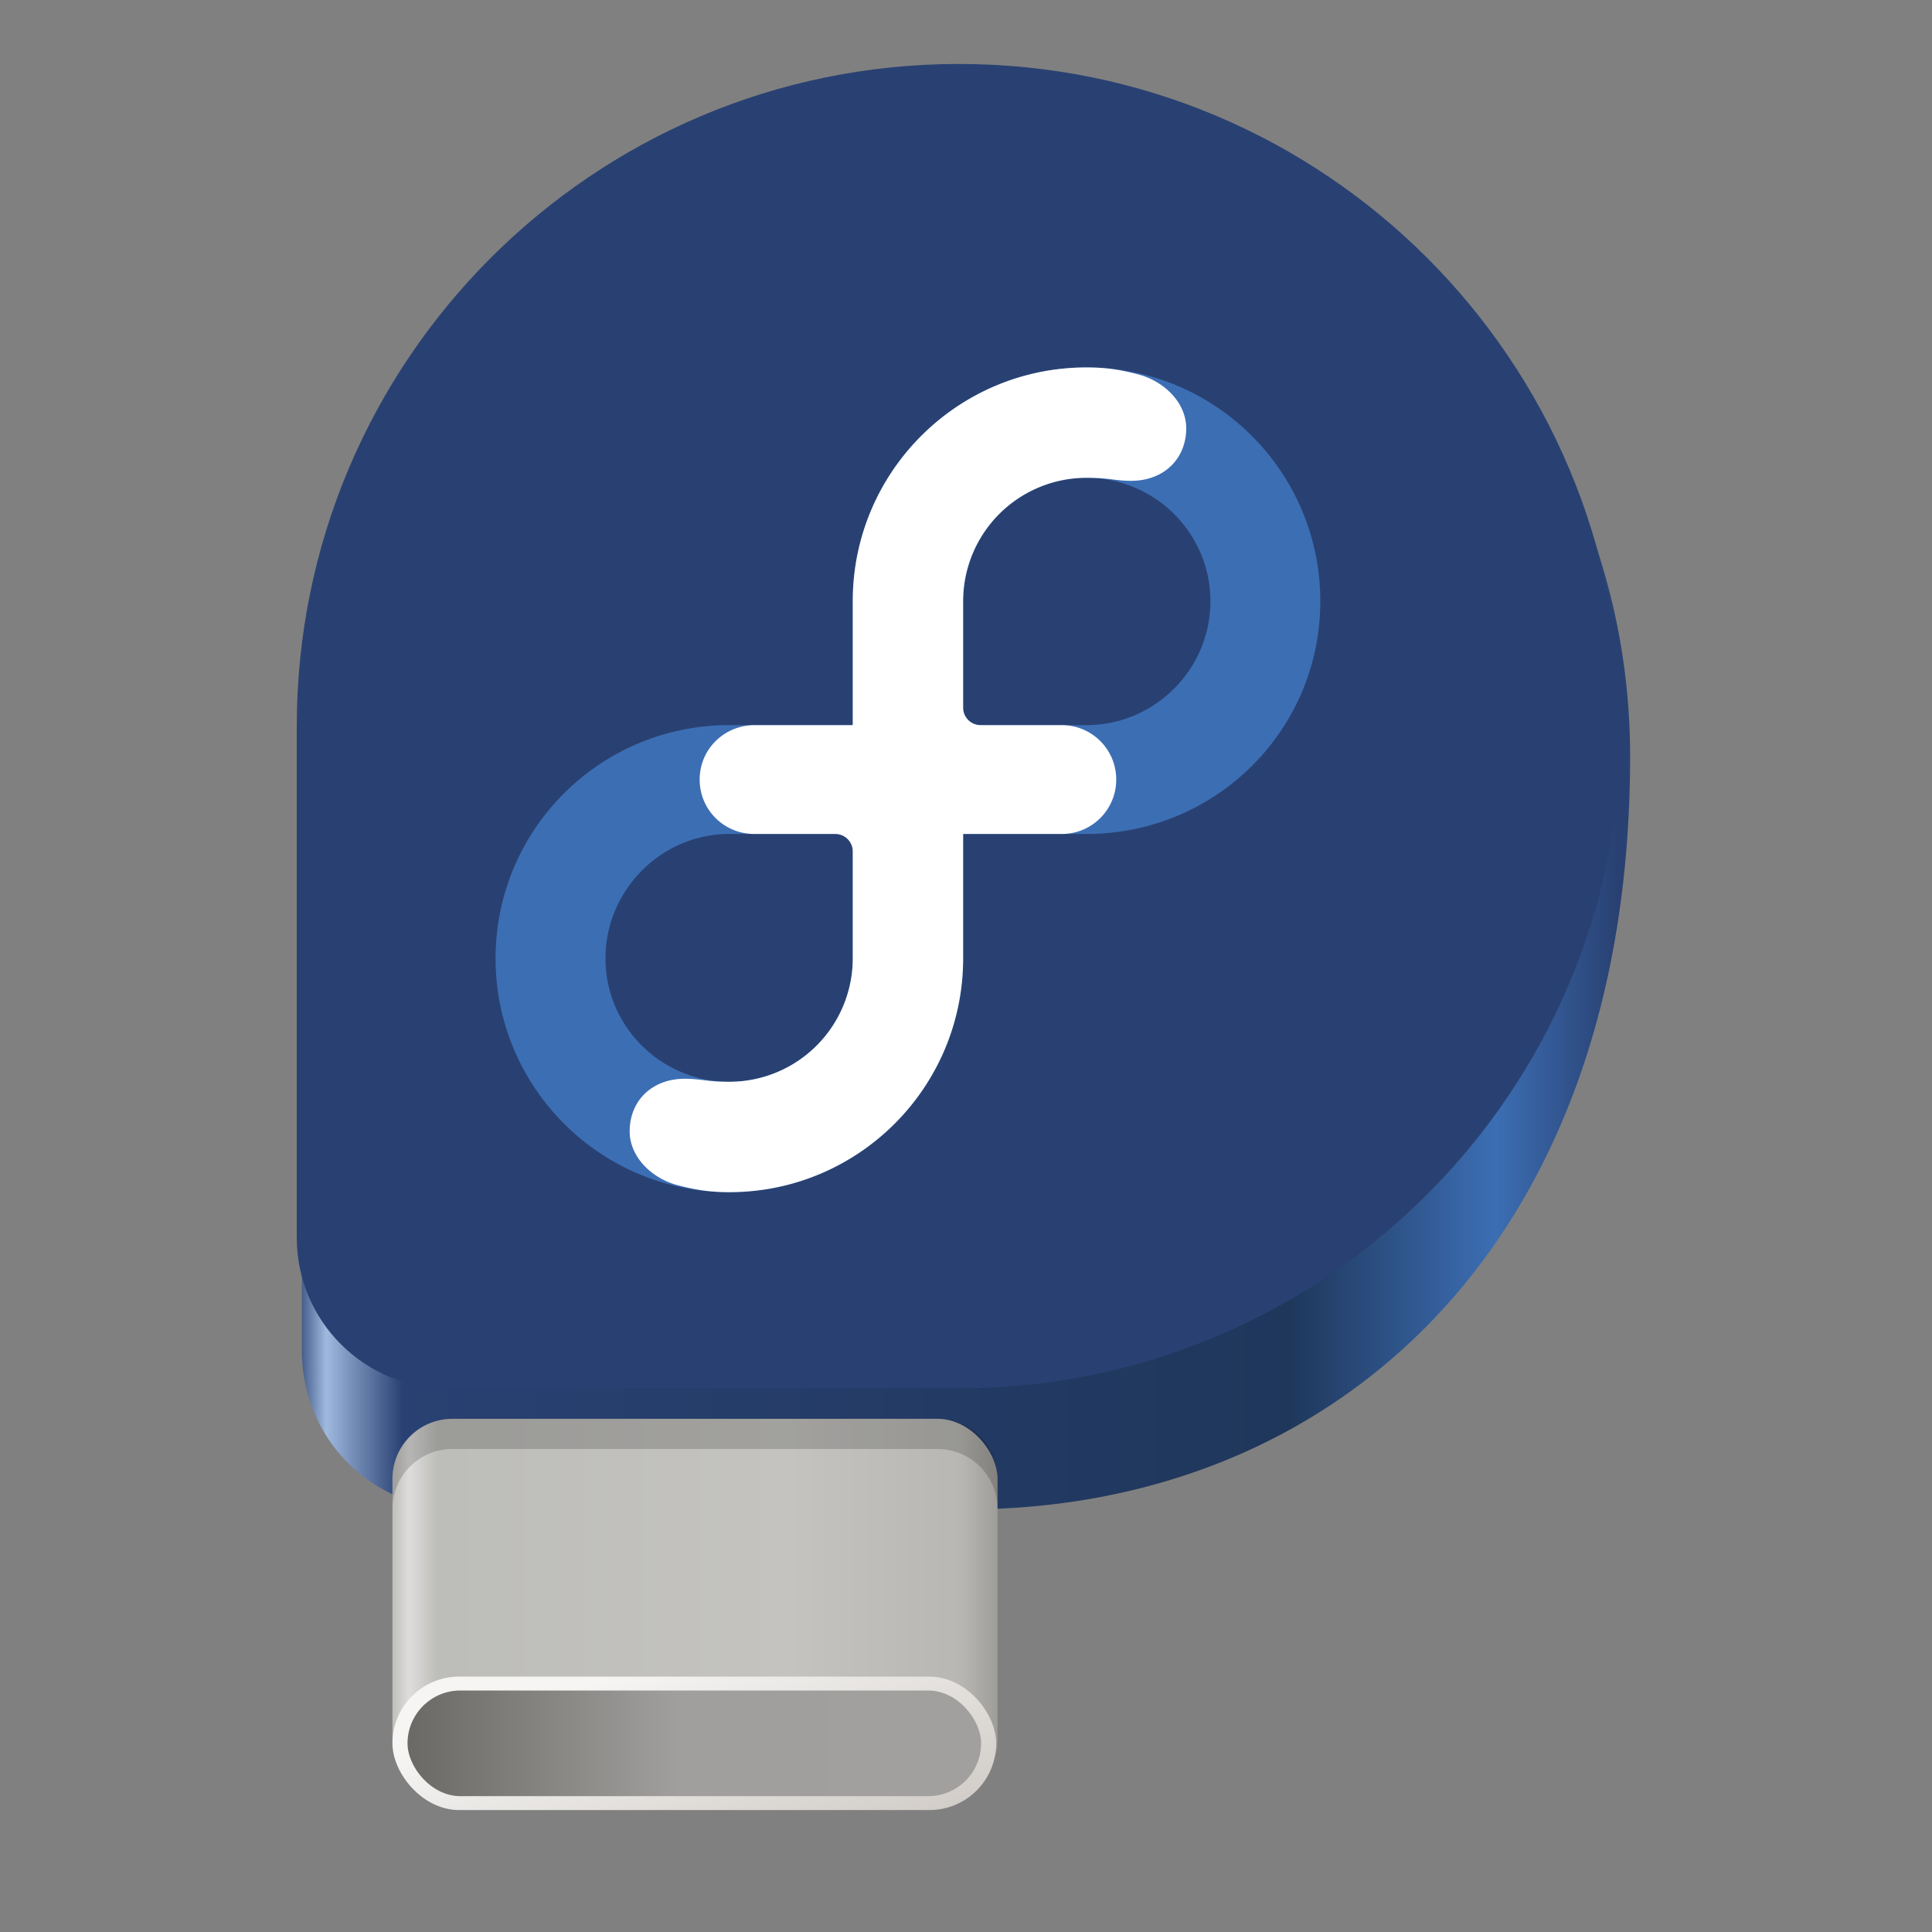 <svg xmlns="http://www.w3.org/2000/svg" xmlns:xlink="http://www.w3.org/1999/xlink" width="128" height="128" version="1.0"><rect width="100%" height="100%" fill="#808080" stroke="none"/><defs><linearGradient id="h"><stop offset="0" stop-color="#294172"/><stop offset=".024" stop-color="#9fb9df"/><stop offset=".082" stop-color="#294172"/><stop offset=".752" stop-color="#1f375b"/><stop offset=".908" stop-color="#3c6eb4"/><stop offset="1" stop-color="#294172"/></linearGradient><linearGradient id="e"><stop offset="0" stop-color="#6a6966"/><stop offset=".471" stop-color="#a09f9d"/><stop offset="1" stop-color="#a2a09e"/></linearGradient><linearGradient id="d"><stop offset="0" stop-color="#c0bfbc"/><stop offset=".028" stop-color="#dedddc"/><stop offset=".075" stop-color="#bdbdb9"/><stop offset=".655" stop-color="#c4c3c0"/><stop offset=".939" stop-color="#b8b7b3"/><stop offset="1" stop-color="#9f9d99"/></linearGradient><linearGradient id="f"><stop offset="0" stop-color="#f6f5f4"/><stop offset="1" stop-color="#cbc6c0"/></linearGradient><linearGradient id="g"><stop offset="0" stop-color="#1657a7"/><stop offset=".024" stop-color="#5799e8" stop-opacity=".996"/><stop offset=".082" stop-color="#1c63b7" stop-opacity=".996"/><stop offset=".853" stop-color="#1d74dc" stop-opacity=".961"/><stop offset="1" stop-color="#134c92" stop-opacity=".957"/></linearGradient><linearGradient id="a"><stop offset="0" stop-color="#d5d3cf"/><stop offset="1" stop-color="#f6f5f4"/></linearGradient><linearGradient id="b"><stop offset="0" stop-color="#d5d3cf"/><stop offset="1" stop-color="#949390"/></linearGradient><linearGradient id="c"><stop offset="0" stop-color="#9a9996"/><stop offset="1" stop-color="#77767b"/></linearGradient><linearGradient xlink:href="#d" id="j" x1="26" y1="281" x2="66.088" y2="281" gradientUnits="userSpaceOnUse"/><linearGradient xlink:href="#e" id="l" x1="27" y1="291.5" x2="65" y2="291.5" gradientUnits="userSpaceOnUse" gradientTransform="translate(0 -4)"/><linearGradient xlink:href="#f" id="k" x1="40.279" y1="287.079" x2="46.643" y2="304.634" gradientUnits="userSpaceOnUse" gradientTransform="translate(0 -4)"/><linearGradient xlink:href="#h" id="i" gradientUnits="userSpaceOnUse" gradientTransform="translate(-347)" x1="366.5" y1="228.099" x2="454.129" y2="228.099"/></defs><g transform="translate(0 -172)"><path d="M64 178.197c-24.3 0-44 19.656-44 43.903.008.633.03 1.267.066 1.9H20v38h.016A10.43 10.43 0 0 0 30 271.979V272h34c24.3 0 44-17.358 44-49.9 0-24.247-19.7-43.903-44-43.903z" style="marker:none;font-variant-east_asian:normal" fill="url(#i)"/><rect style="marker:none" width="40.088" height="25.207" x="26" y="266" rx="3.977" ry="3.977" fill="url(#j)"/><rect style="marker:none" width="40" height="8.842" x="26" y="283.079" rx="4.421" ry="4.421" fill="url(#k)"/><rect ry="3.5" rx="3.5" y="284" x="27" height="7" width="38" style="marker:none" fill="url(#l)"/><path style="marker:none" d="M29.977 266A3.967 3.967 0 0 0 26 269.977v2A3.967 3.967 0 0 1 29.977 268H62.11a3.967 3.967 0 0 1 3.977 3.977v-2A3.967 3.967 0 0 0 62.11 266H29.977z" fill-opacity=".177"/><g stroke-width="5.186"><path d="M107.404 220.11c0-24.23-19.642-43.873-43.872-43.873-24.219 0-43.853 19.627-43.87 43.842l-.002-.001v33.95l.002.001c.013 5.498 4.472 9.95 9.974 9.95l.047-.002.003.002H63.55c24.221-.01 43.854-19.646 43.854-43.87z" fill="#294172"/><path d="M71.985 196.344c-8.554 0-15.488 6.934-15.488 15.488v8.209h-8.175c-8.555 0-15.488 6.9-15.488 15.454s6.933 15.488 15.488 15.488c8.553 0 15.488-6.935 15.488-15.488v-8.243h8.175c8.553 0 15.488-6.866 15.488-15.42s-6.935-15.488-15.488-15.488zm-15.488 39.164a8.176 8.176 0 0 1-8.175 8.162c-4.514 0-8.208-3.66-8.208-8.175 0-4.515 3.694-8.243 8.208-8.243h7.021c.637 0 1.154.515 1.154 1.153v.003zm15.487-15.467H64.967h-.002a1.154 1.154 0 0 1-1.155-1.154V211.819a8.175 8.175 0 0 1 8.174-8.162c4.516 0 8.21 3.66 8.21 8.175 0 4.515-3.694 8.209-8.21 8.209z" fill="#3c6eb4" stroke-width="6.894"/><path d="M56.497 220.04v-8.197-.01c0-8.555 6.934-15.49 15.488-15.49 1.298 0 2.22.146 3.422.461 1.751.46 3.182 1.894 3.183 3.565 0 2.02-1.466 3.487-3.656 3.487-1.044 0-1.421-.2-2.95-.2a8.175 8.175 0 0 0-8.174 8.163V218.887c0 .638.516 1.154 1.155 1.154h5.371c2 0 3.615 1.601 3.617 3.607a3.599 3.599 0 0 1-3.617 3.604H63.81v8.243c0 8.554-6.934 15.489-15.488 15.489-1.297 0-2.22-.147-3.421-.46-1.752-.46-3.183-1.895-3.184-3.566 0-2.019 1.466-3.488 3.657-3.488 1.042 0 1.42.2 2.948.2a8.176 8.176 0 0 0 8.175-8.161v-7.104c0-.636-.517-1.152-1.154-1.152h-.004l-5.367-.001c-2 0-3.617-1.596-3.617-3.603-.002-2.019 1.633-3.608 3.655-3.608h6.487z" fill="#fff"/></g></g></svg>